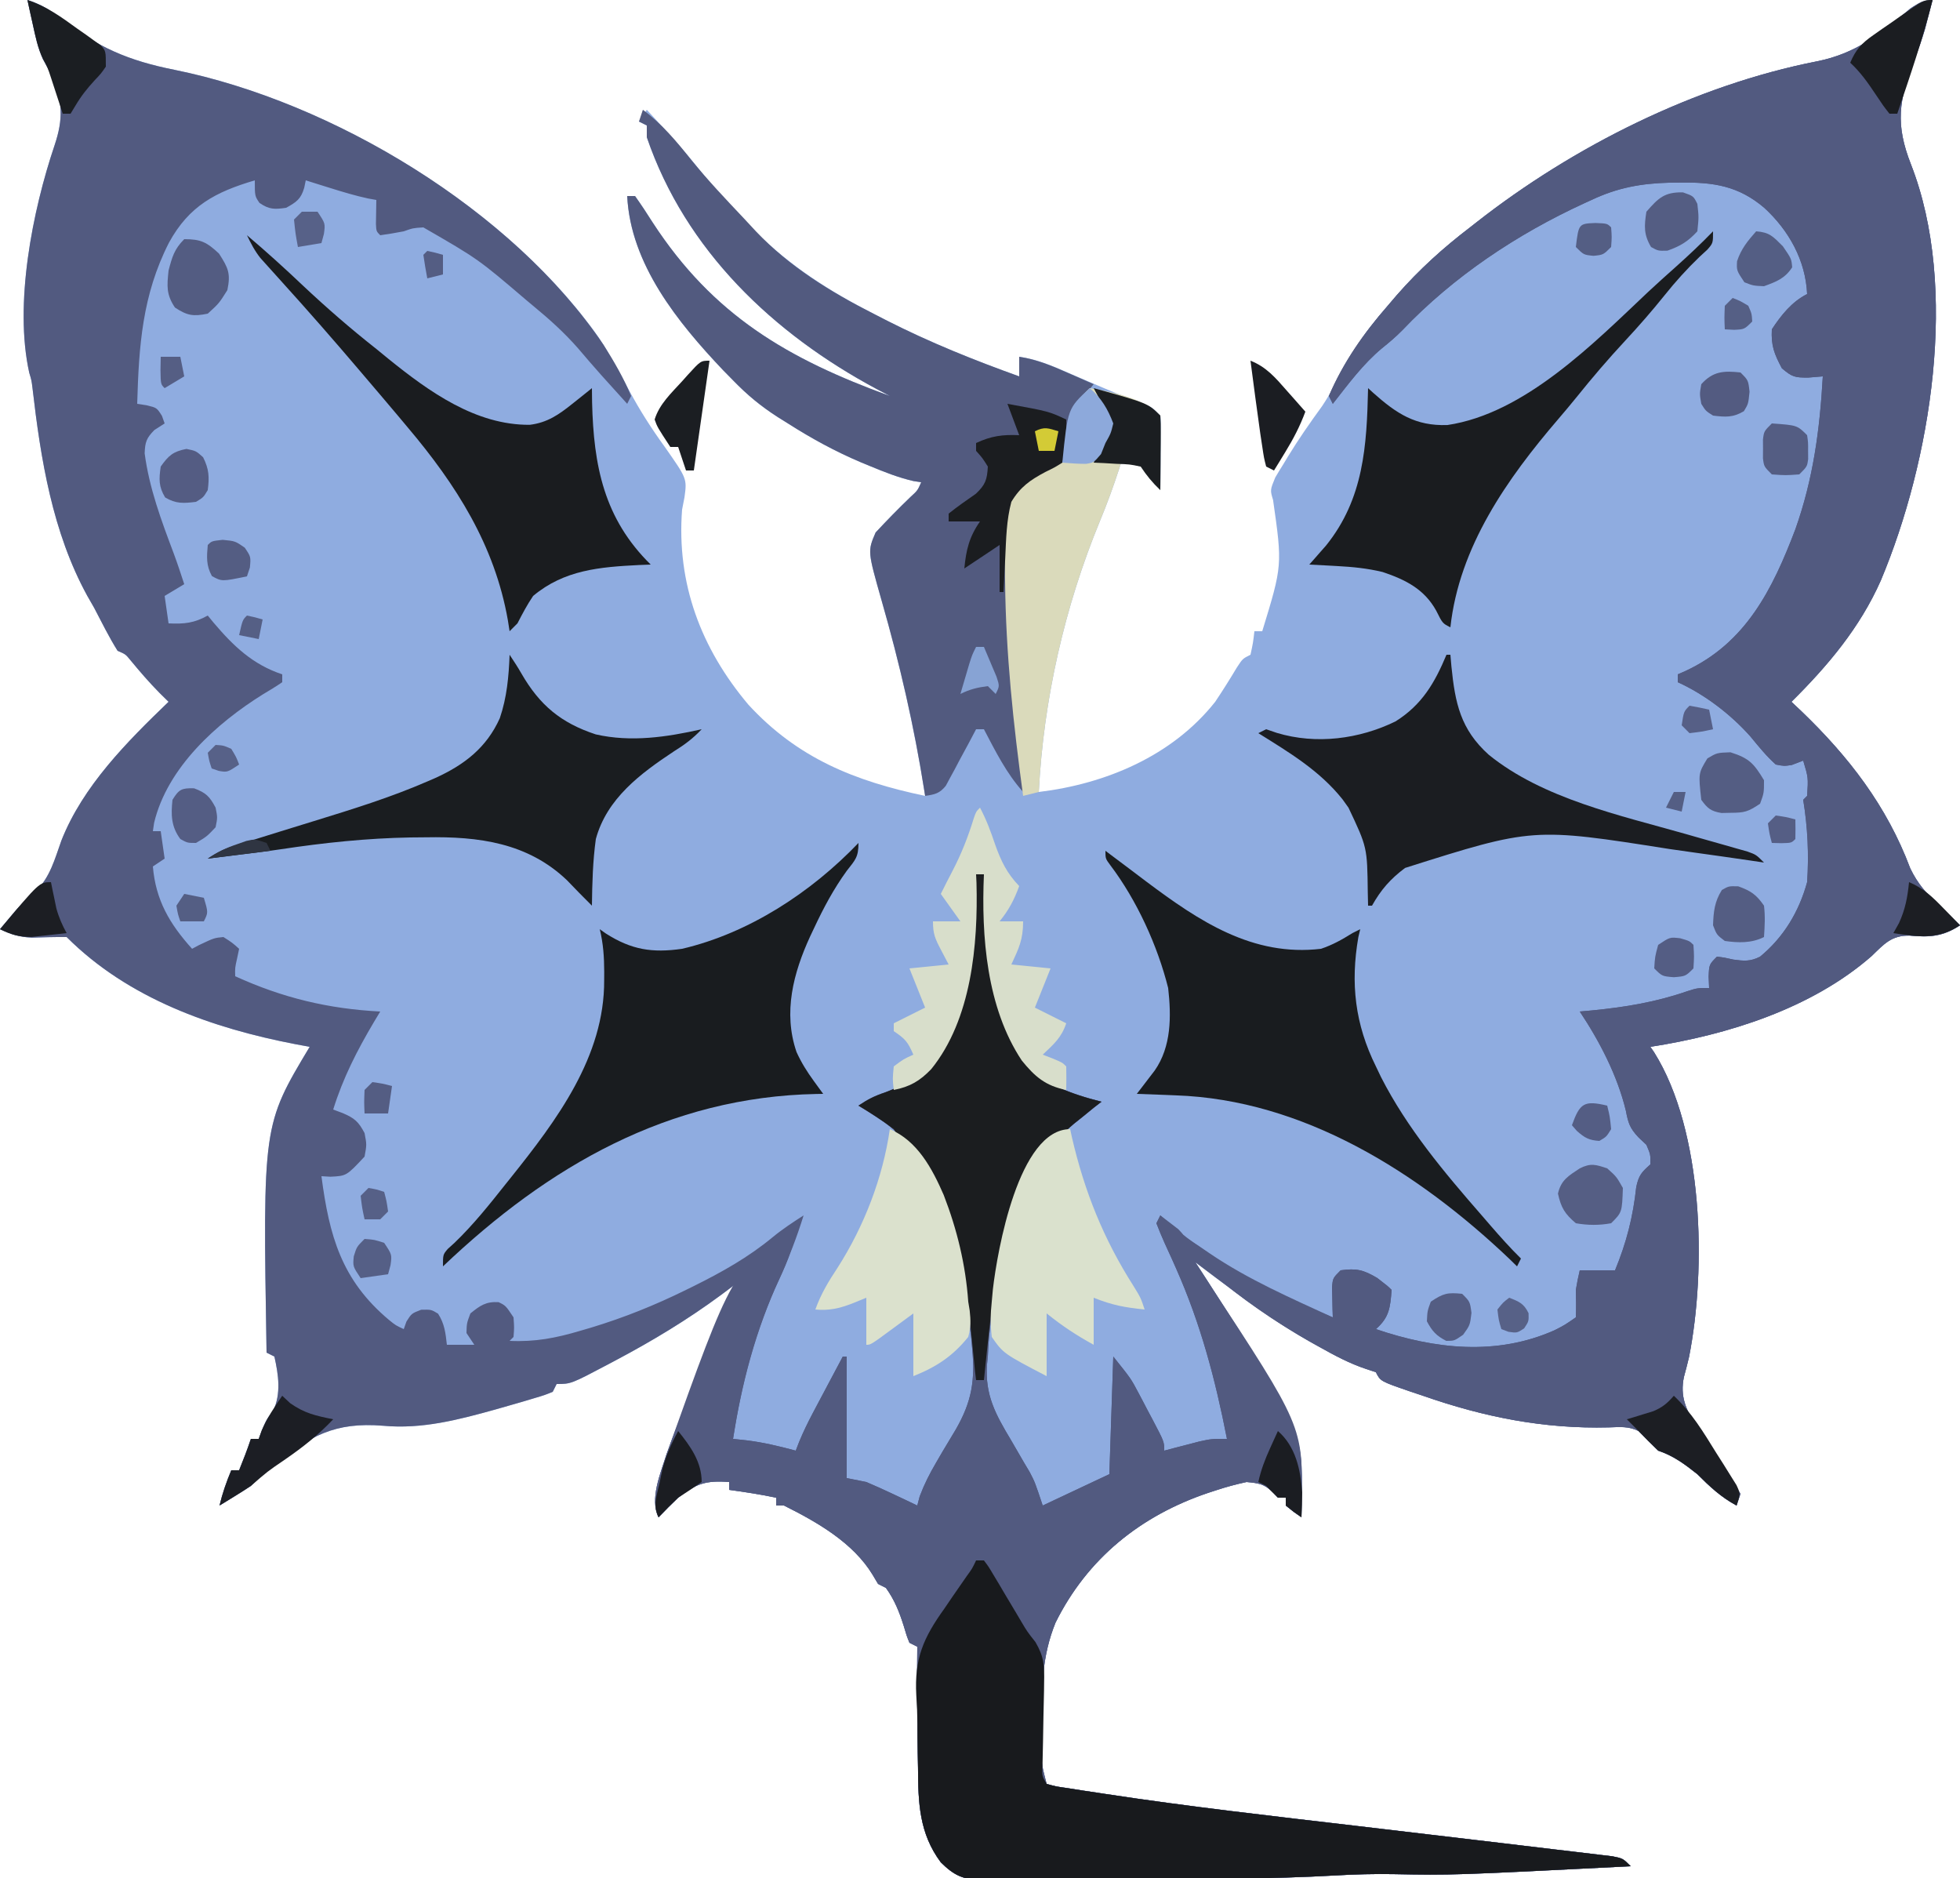<?xml version="1.0" encoding="UTF-8"?>
<svg version="1.1" xmlns="http://www.w3.org/2000/svg" width="500" height="479">
<path d="M0 0 C3.32 1.041 5.779 2.501 8.469 4.645 C17.884 12.115 25.829 15.484 37.543 17.816 C77.223 25.858 122.128 52.669 145.687 86.011 C148.568 90.375 151.035 94.978 153.499 99.586 C156.195 104.627 159.165 109.266 162.523 113.898 C168.264 122.069 168.264 122.069 167.613 126.832 C167.411 127.877 167.209 128.923 167 130 C165.563 148.819 171.822 165.384 183.906 179.723 C196.488 193.407 211.095 199.241 229 203 C226.364 186.072 222.634 169.654 217.906 153.191 C214.322 140.571 214.322 140.571 216.375 135.812 C219.274 132.706 222.224 129.673 225.293 126.734 C227.08 125.097 227.08 125.097 228 123 C227.341 122.899 226.683 122.799 226.004 122.695 C222.136 121.8 218.601 120.389 214.938 118.875 C214.186 118.564 213.434 118.254 212.66 117.934 C206.096 115.155 200.012 111.834 194 108 C193.156 107.473 192.311 106.946 191.441 106.402 C187.101 103.616 183.602 100.722 180 97 C179.161 96.147 178.322 95.293 177.457 94.414 C165.898 82.224 153.855 67.386 153 50 C153.66 50 154.32 50 155 50 C156.578 52.221 158.048 54.448 159.5 56.75 C174.911 80.43 193.983 91.536 220 101 C218.851 100.394 217.703 99.788 216.52 99.164 C190.342 85.135 167.885 63.917 158 35 C158 34.01 158 33.02 158 32 C157.34 31.67 156.68 31.34 156 31 C156.99 29.515 156.99 29.515 158 28 C162.926 33.316 167.755 38.624 172.25 44.312 C175.896 48.807 179.755 53.005 183.812 57.125 C184.345 57.675 184.877 58.224 185.425 58.79 C194.343 67.697 204.622 74.32 215.812 80 C216.967 80.594 218.122 81.188 219.312 81.799 C230.224 87.342 241.488 91.868 253 96 C253 94.35 253 92.7 253 91 C258.083 91.691 262.522 93.79 267.188 95.812 C268.888 96.541 270.588 97.269 272.289 97.996 C273.508 98.518 273.508 98.518 274.751 99.05 C278.231 100.52 281.75 101.881 285.285 103.211 C287 104 287 104 289 106 C289.227 107.971 289.227 107.971 289.195 110.352 C289.189 111.202 289.182 112.053 289.176 112.93 C289.159 113.819 289.142 114.709 289.125 115.625 C289.116 116.522 289.107 117.419 289.098 118.344 C289.074 120.563 289.041 122.781 289 125 C286.975 123.067 285.579 121.368 284 119 C281.437 118.27 281.437 118.27 279 118 C278.821 118.558 278.642 119.115 278.458 119.69 C276.999 124.163 275.411 128.527 273.603 132.869 C264.583 154.752 259.211 178.365 258 202 C275.058 199.941 292.054 192.826 303 179 C304.921 176.128 306.752 173.227 308.52 170.258 C310 168 310 168 312 167 C312.658 163.971 312.658 163.971 313 161 C313.66 161 314.32 161 315 161 C320.145 144.2 320.145 144.2 317.762 127.527 C317 125 317 125 318.309 121.801 C318.999 120.626 319.71 119.464 320.438 118.312 C320.809 117.694 321.181 117.075 321.564 116.438 C324.269 111.996 327.235 107.767 330.289 103.559 C332.242 100.638 333.827 97.622 335.438 94.5 C338.676 88.353 342.435 83.218 347 78 C347.773 77.094 348.547 76.188 349.344 75.254 C355.05 68.744 361.129 63.249 368 58 C368.532 57.583 369.063 57.166 369.611 56.736 C394.444 37.28 425.483 21.741 456.552 15.637 C466.371 13.684 472.853 8.598 480.331 2.152 C482.2 0.862 483.783 0.419 486 0 C485.631 1.439 485.254 2.876 484.875 4.312 C484.484 5.817 484.484 5.817 484.086 7.352 C483.26 10.128 482.352 12.715 481.289 15.398 C477.371 25.64 476.477 31.697 480.477 41.898 C492.841 73.457 485.57 117.639 472.796 148.062 C467.451 160.12 459.294 169.788 450 179 C450.822 179.776 451.645 180.552 452.492 181.352 C464.64 193.021 474.325 205.543 480.305 221.477 C482.238 225.495 484.47 227.936 487.688 230.938 C488.199 231.431 488.71 231.924 489.236 232.432 C490.482 233.631 491.74 234.817 493 236 C488.676 238.883 485.274 239.123 480.125 238.625 C475.481 238.581 473.654 240.761 470.441 243.867 C455.094 257.275 433.72 263.941 414 267 C414.315 267.452 414.629 267.905 414.953 268.371 C427.594 288.513 428.325 323.624 423.874 346.123 C423.474 347.841 423.019 349.547 422.559 351.25 C421.569 356.124 423.018 359.46 425.652 363.539 C426.446 364.78 426.446 364.78 427.256 366.047 C427.811 366.898 428.366 367.748 428.938 368.625 C429.764 369.913 429.764 369.913 430.607 371.227 C432.713 374.502 434.84 377.76 437 381 C436.67 381.99 436.34 382.98 436 384 C431.984 381.82 429.217 379.217 426 376 C422.781 373.45 419.916 371.305 416 370 C414.313 368.354 412.645 366.688 411 365 C408.416 363.708 406.225 363.989 403.39 364.066 C386.841 364.487 371.565 361.44 356 356 C354.877 355.624 353.754 355.247 352.598 354.859 C345.144 352.289 345.144 352.289 344 350 C343.165 349.722 342.329 349.443 341.469 349.156 C337.177 347.726 333.439 345.703 329.5 343.5 C328.712 343.061 327.924 342.622 327.112 342.169 C319.681 337.95 312.816 333.138 306 328 C304.693 327.029 304.693 327.029 303.359 326.039 C301.565 324.703 299.781 323.354 298 322 C298.629 322.969 299.258 323.939 299.906 324.938 C325.33 364.557 325.33 364.557 325.062 382.75 C325.053 383.549 325.044 384.348 325.035 385.172 C325.018 386.077 325.018 386.077 325 387 C323 385.625 323 385.625 321 384 C321 383.34 321 382.68 321 382 C320.34 382 319.68 382 319 382 C318.567 381.526 318.134 381.051 317.688 380.562 C315.418 378.461 314.089 378.294 311 378 C308.353 378.577 305.932 379.218 303.375 380.062 C302.667 380.292 301.959 380.522 301.23 380.759 C283.951 386.587 270.372 397.522 262.262 413.875 C258.797 422.457 258.723 430.194 258.812 439.375 C258.813 440.658 258.814 441.94 258.814 443.262 C258.517 449.312 258.517 449.312 260 455 C262.359 455.659 262.359 455.659 265.302 456.072 C266.478 456.259 267.654 456.446 268.866 456.639 C270.201 456.839 271.536 457.039 272.871 457.238 C273.56 457.344 274.249 457.449 274.959 457.558 C296.459 460.835 318.082 463.253 339.679 465.789 C346.469 466.588 353.259 467.395 360.048 468.2 C365.323 468.827 370.599 469.452 375.875 470.072 C380.434 470.609 384.992 471.154 389.549 471.706 C391.157 471.899 392.766 472.089 394.375 472.275 C396.505 472.523 398.634 472.78 400.763 473.04 C401.932 473.179 403.1 473.317 404.304 473.46 C407 474 407 474 409 476 C363.407 478.298 363.407 478.298 348.504 478.014 C343.601 477.934 338.75 478.054 333.854 478.338 C316.945 479.296 300.014 479.259 283.083 479.295 C278.391 479.306 273.698 479.341 269.006 479.38 C265.365 479.406 261.724 479.415 258.083 479.418 C256.351 479.423 254.62 479.435 252.888 479.453 C250.481 479.478 248.076 479.477 245.67 479.47 C244.61 479.489 244.61 479.489 243.529 479.509 C238.743 479.458 236.379 478.352 233 475 C227.486 467.611 227.229 459.795 227.188 450.875 C227.151 448.961 227.151 448.961 227.114 447.009 C227.05 443.339 227.019 439.67 227 436 C226.992 435.043 226.983 434.086 226.975 433.1 C226.938 428.732 226.938 424.368 227 420 C226.34 419.67 225.68 419.34 225 419 C224.254 417.109 224.254 417.109 223.562 414.75 C222.43 411.158 221.219 408.087 219 405 C218.34 404.67 217.68 404.34 217 404 C216.545 403.234 216.09 402.469 215.621 401.68 C210.642 393.45 201.4 388.194 193 384 C192.34 384 191.68 384 191 384 C191 383.34 191 382.68 191 382 C187.02 381.156 183.03 380.553 179 380 C179 379.34 179 378.68 179 378 C173.242 377.539 170.494 378.386 166 382 C164.297 383.629 162.618 385.286 161 387 C158.666 382.332 161.525 375.772 163 371 C169.221 353.584 177.3 337.106 188 322 C186.453 323.176 186.453 323.176 184.875 324.375 C183.252 325.585 181.626 326.793 180 328 C178.982 328.762 177.963 329.524 176.914 330.309 C168.333 336.641 159.419 342.011 150 347 C149.096 347.481 149.096 347.481 148.174 347.971 C138.651 353 138.651 353 135 353 C134.67 353.66 134.34 354.32 134 355 C131.921 355.838 131.921 355.838 129.18 356.656 C127.676 357.106 127.676 357.106 126.141 357.564 C125.063 357.873 123.985 358.182 122.875 358.5 C121.778 358.815 120.681 359.129 119.55 359.453 C110.063 362.101 100.653 364.58 90.723 363.648 C78.422 362.645 72.016 366.208 62.5 373.961 C60.584 375.588 58.778 377.222 57 379 C55.641 379.9 54.265 380.773 52.875 381.625 C52.151 382.071 51.426 382.517 50.68 382.977 C50.125 383.314 49.571 383.652 49 384 C49.744 380.861 50.758 377.98 52 375 C52.66 375 53.32 375 54 375 C55.075 372.348 56.095 369.716 57 367 C57.66 367 58.32 367 59 367 C59.268 366.278 59.536 365.556 59.812 364.812 C61 362 61 362 62.688 359.875 C64.736 355.389 64.061 350.756 63 346 C62.34 345.67 61.68 345.34 61 345 C60.035 286.958 60.035 286.958 72 267 C70.814 266.781 69.628 266.562 68.406 266.336 C47.113 262.238 25.705 254.705 10 239 C7.022 238.968 4.055 239.068 1.078 239.16 C-2.058 238.997 -4.18 238.332 -7 237 C-6.128 235.955 -5.253 234.915 -4.375 233.875 C-3.553 232.9 -3.553 232.9 -2.715 231.906 C-1.202 230.225 0.347 228.837 2.062 227.375 C5.786 223.757 6.954 219.165 8.668 214.371 C14.163 200.463 25.396 189.205 36 179 C34.861 177.879 34.861 177.879 33.699 176.734 C31.078 174.079 28.701 171.329 26.332 168.453 C25.042 166.872 25.042 166.872 23 166 C20.78 162.46 18.941 158.699 17 155 C16.426 153.998 15.853 152.997 15.262 151.965 C6.375 135.748 3.393 117.196 1.294 99.017 C1.044 97 1.044 97 0.465 95.089 C-3.43 77.597 1.253 53.839 6.938 37 C9.148 30.383 9.025 25.878 6.246 19.418 C5.499 17.968 4.738 16.525 3.949 15.098 C2.65 12.226 2.051 9.325 1.375 6.25 C0.984 4.494 0.984 4.494 0.586 2.703 C0.393 1.811 0.199 0.919 0 0 Z " fill="#8FACE0" transform="translate(7,0)"/>
<path d="M0 0 C3.32 1.041 5.779 2.501 8.469 4.645 C17.884 12.115 25.829 15.484 37.543 17.816 C77.918 25.999 123.735 53.517 147 88 C149.624 92.169 152.125 96.439 154 101 C153.67 101.66 153.34 102.32 153 103 C151.645 101.501 150.291 100 148.938 98.5 C148.113 97.586 147.287 96.672 146.438 95.73 C144.402 93.451 142.415 91.142 140.438 88.812 C136.923 84.804 133.111 81.386 129 78 C128.468 77.556 127.937 77.112 127.389 76.655 C115.012 66.086 115.012 66.086 101 58 C98.355 58.167 98.355 58.167 96 59 C94.009 59.383 92.009 59.726 90 60 C89 59 89 59 88.902 57.152 C88.935 55.102 88.967 53.051 89 51 C87.973 50.816 87.973 50.816 86.926 50.629 C83.608 49.916 80.426 48.951 77.188 47.938 C76.026 47.575 74.865 47.213 73.668 46.84 C72.788 46.563 71.907 46.286 71 46 C70.871 46.624 70.742 47.248 70.609 47.891 C69.773 50.787 68.607 51.552 66 53 C63.05 53.432 61.658 53.454 59.188 51.75 C58 50 58 50 58 46 C47.977 48.966 41.245 52.495 36.109 61.88 C29.282 75.274 28.423 88.24 28 103 C28.798 103.122 29.596 103.245 30.418 103.371 C33 104 33 104 34.312 106.062 C34.653 107.022 34.653 107.022 35 108 C34.134 108.557 33.267 109.114 32.375 109.688 C30.369 111.739 30.01 112.724 29.902 115.629 C31.07 124.518 34.159 132.779 37.305 141.121 C38.269 143.726 39.14 146.359 40 149 C38.35 149.99 36.7 150.98 35 152 C35.495 155.465 35.495 155.465 36 159 C40.028 159.183 42.484 158.942 46 157 C46.727 157.888 46.727 157.888 47.469 158.793 C52.555 164.789 57.444 169.481 65 172 C65 172.66 65 173.32 65 174 C63.418 175.086 61.781 176.092 60.125 177.062 C48.27 184.444 35.7 195.711 32.312 209.875 C32.209 210.576 32.106 211.278 32 212 C32.66 212 33.32 212 34 212 C34.495 215.465 34.495 215.465 35 219 C34.01 219.66 33.02 220.32 32 221 C32.718 229.613 36.284 235.649 42 242 C42.578 241.691 43.155 241.381 43.75 241.062 C47.651 239.22 47.651 239.22 50 239 C52.25 240.438 52.25 240.438 54 242 C53.835 242.784 53.67 243.567 53.5 244.375 C52.938 246.882 52.938 246.882 53 249 C65.098 254.515 76.73 257.307 90 258 C89.469 258.883 88.938 259.766 88.391 260.676 C84.108 267.912 80.505 274.923 78 283 C78.788 283.294 79.575 283.588 80.387 283.891 C83.437 285.185 84.46 286.082 86 289 C86.562 291.938 86.562 291.938 86 295 C81.39 299.932 81.39 299.932 77.293 300.133 C76.158 300.067 76.158 300.067 75 300 C77.003 315.25 80.12 326.519 92.266 336.688 C93.973 338.063 93.973 338.063 96 339 C96.227 338.361 96.454 337.721 96.688 337.062 C98 335 98 335 100.438 334.062 C103 334 103 334 104.75 335.062 C106.41 337.635 106.665 339.987 107 343 C109.31 343 111.62 343 114 343 C113.01 341.515 113.01 341.515 112 340 C112.062 337.5 112.062 337.5 113 335 C115.482 332.988 116.953 331.94 120.188 332.125 C122 333 122 333 124 336 C124.188 338.625 124.188 338.625 124 341 C123.67 341.33 123.34 341.66 123 342 C129.47 342.307 134.811 341.277 141 339.438 C141.92 339.168 142.84 338.898 143.788 338.621 C152.193 336.078 160.131 332.881 168 329 C168.658 328.677 169.315 328.355 169.993 328.022 C177.177 324.454 183.917 320.681 190.125 315.543 C192.629 313.482 195.272 311.749 198 310 C196.275 315.584 194.22 320.881 191.789 326.193 C185.797 339.355 182.228 352.73 180 367 C181.155 367.124 182.31 367.248 183.5 367.375 C187.784 367.903 191.834 368.884 196 370 C196.281 369.271 196.562 368.542 196.851 367.79 C197.909 365.22 199.081 362.809 200.383 360.355 C200.828 359.514 201.272 358.673 201.73 357.807 C202.191 356.942 202.651 356.078 203.125 355.188 C203.827 353.862 203.827 353.862 204.543 352.51 C205.693 350.339 206.845 348.169 208 346 C208.33 346 208.66 346 209 346 C209 356.23 209 366.46 209 377 C210.65 377.33 212.3 377.66 214 378 C216.293 378.97 218.563 379.995 220.812 381.062 C221.974 381.61 223.135 382.158 224.332 382.723 C225.653 383.355 225.653 383.355 227 384 C227.306 382.844 227.306 382.844 227.617 381.664 C228.812 378.499 230.12 375.925 231.82 373.023 C232.355 372.104 232.89 371.185 233.441 370.238 C234.556 368.343 235.686 366.458 236.832 364.582 C240.912 357.479 241.778 352.113 241 344 C240.926 343.134 240.852 342.268 240.776 341.375 C240.519 338.862 240.185 336.374 239.812 333.875 C239.681 332.983 239.549 332.09 239.414 331.171 C236.783 314.426 232.862 296.873 218.551 286.168 C216.396 284.723 214.226 283.333 212 282 C214.463 280.358 216.095 279.536 218.812 278.625 C226.649 275.702 231.189 271.398 235 264 C237.361 258.039 238.7 252.077 239.625 245.75 C239.75 244.932 239.875 244.113 240.003 243.27 C240.998 236.53 241.646 229.806 242 223 C242.66 223 243.32 223 244 223 C244.045 223.568 244.09 224.136 244.136 224.721 C245.458 241.042 245.458 241.042 249 257 C249.431 258.477 249.431 258.477 249.871 259.984 C252.381 267.693 255.621 273.435 262.938 277.312 C266.54 278.93 270.173 280.043 274 281 C273.361 281.495 272.721 281.99 272.062 282.5 C270.547 283.738 270.547 283.738 269 285 C268.299 285.559 267.598 286.119 266.875 286.695 C250.868 300.052 247.349 321.161 245.312 340.938 C245.165 342.622 245.069 344.311 245 346 C244.926 346.708 244.852 347.415 244.775 348.144 C244.27 355.837 246.985 360.769 250.875 367.25 C251.981 369.149 253.082 371.05 254.18 372.953 C254.672 373.78 255.164 374.606 255.671 375.458 C257 378 257 378 259 384 C267.415 380.04 267.415 380.04 276 376 C276.33 366.1 276.66 356.2 277 346 C281.506 351.633 281.506 351.633 283.359 355.137 C283.753 355.879 284.146 356.62 284.551 357.385 C285.144 358.525 285.144 358.525 285.75 359.688 C286.161 360.459 286.572 361.231 286.996 362.025 C290 367.739 290 367.739 290 370 C291.23 369.675 291.23 369.675 292.484 369.344 C293.562 369.065 294.64 368.787 295.75 368.5 C296.817 368.222 297.885 367.943 298.984 367.656 C302 367 302 367 306 367 C303.017 351.77 299.318 337.712 293.027 323.535 C292.7 322.798 292.373 322.06 292.037 321.301 C291.4 319.879 290.754 318.461 290.096 317.049 C289.34 315.391 288.663 313.698 288 312 C288.33 311.34 288.66 310.68 289 310 C289.721 310.643 290.441 311.286 291.184 311.949 C303.381 322.366 318.058 330.225 333 336 C332.977 335.301 332.954 334.603 332.93 333.883 C332.912 332.973 332.894 332.063 332.875 331.125 C332.852 330.22 332.829 329.315 332.805 328.383 C333 326 333 326 335 324 C339.042 323.449 340.749 323.853 344.312 325.938 C347 328 347 328 348 329 C347.667 333.502 347.415 336.007 344 339 C359.03 344.101 374.74 345.883 389.566 339.289 C392.149 337.973 392.149 337.973 395 336 C395.088 333.668 395.079 331.332 395 329 C395.285 327.324 395.6 325.652 396 324 C398.97 324 401.94 324 405 324 C407.913 316.943 409.597 310.35 410.41 302.75 C411.054 299.748 411.775 298.977 414 297 C414.065 294.49 414.065 294.49 413 292 C412.02 291.078 412.02 291.078 411.02 290.137 C408.743 287.728 408.367 286.455 407.75 283.25 C405.595 274.342 401.07 265.605 396 258 C397.076 257.902 398.153 257.804 399.262 257.703 C407.72 256.861 415.402 255.6 423.461 252.805 C426 252 426 252 429 252 C428.938 250.577 428.938 250.577 428.875 249.125 C429 246 429 246 431 244 C432.918 244.234 432.918 244.234 435.188 244.75 C437.941 245.117 439.466 245.266 441.973 244.02 C448.033 239.051 451.937 232.508 454 225 C454.479 217.93 454.137 210.981 453 204 C453.33 203.67 453.66 203.34 454 203 C454.305 198.349 454.305 198.349 453 194 C451.546 194.557 451.546 194.557 450.062 195.125 C448.109 195.406 448.109 195.406 446 195 C443.568 192.809 441.614 190.382 439.539 187.852 C434.485 182.175 427.923 177.157 421 174 C421 173.34 421 172.68 421 172 C421.641 171.72 422.281 171.441 422.941 171.152 C438.347 164.012 445.152 150.391 451 135 C455.56 122.141 457.237 109.576 458 96 C456.762 96.103 455.525 96.206 454.25 96.312 C450.884 96.301 450.254 96.215 447.562 93.938 C445.607 90.261 444.786 88.202 445 84 C447.353 80.412 450.117 76.942 454 75 C453.618 66.414 449.348 58.772 443.062 53 C436.485 47.414 430.154 46.467 421.812 46.562 C420.877 46.572 419.942 46.581 418.978 46.59 C411.672 46.772 405.651 47.864 399 51 C398.389 51.279 397.777 51.558 397.147 51.846 C379.994 59.726 363.776 70.528 350.719 84.25 C349.081 85.918 347.386 87.354 345.562 88.812 C340.671 92.877 336.909 98.019 333 103 C332.67 102.34 332.34 101.68 332 101 C335.686 92.403 340.864 85.015 347 78 C347.773 77.094 348.547 76.188 349.344 75.254 C355.05 68.744 361.129 63.249 368 58 C368.532 57.583 369.063 57.166 369.611 56.736 C394.444 37.28 425.483 21.741 456.552 15.637 C466.371 13.684 472.853 8.598 480.331 2.152 C482.2 0.862 483.783 0.419 486 0 C485.631 1.439 485.254 2.876 484.875 4.312 C484.484 5.817 484.484 5.817 484.086 7.352 C483.26 10.128 482.352 12.715 481.289 15.398 C477.371 25.64 476.477 31.697 480.477 41.898 C492.841 73.457 485.57 117.639 472.796 148.062 C467.451 160.12 459.294 169.788 450 179 C450.822 179.776 451.645 180.552 452.492 181.352 C464.64 193.021 474.325 205.543 480.305 221.477 C482.238 225.495 484.47 227.936 487.688 230.938 C488.199 231.431 488.71 231.924 489.236 232.432 C490.482 233.631 491.74 234.817 493 236 C488.676 238.883 485.274 239.123 480.125 238.625 C475.481 238.581 473.654 240.761 470.441 243.867 C455.094 257.275 433.72 263.941 414 267 C414.315 267.452 414.629 267.905 414.953 268.371 C427.594 288.513 428.325 323.624 423.874 346.123 C423.474 347.841 423.019 349.547 422.559 351.25 C421.569 356.124 423.018 359.46 425.652 363.539 C426.446 364.78 426.446 364.78 427.256 366.047 C427.811 366.898 428.366 367.748 428.938 368.625 C429.764 369.913 429.764 369.913 430.607 371.227 C432.713 374.502 434.84 377.76 437 381 C436.67 381.99 436.34 382.98 436 384 C431.984 381.82 429.217 379.217 426 376 C422.781 373.45 419.916 371.305 416 370 C414.313 368.354 412.645 366.688 411 365 C408.416 363.708 406.225 363.989 403.39 364.066 C386.841 364.487 371.565 361.44 356 356 C354.877 355.624 353.754 355.247 352.598 354.859 C345.144 352.289 345.144 352.289 344 350 C343.165 349.722 342.329 349.443 341.469 349.156 C337.177 347.726 333.439 345.703 329.5 343.5 C328.712 343.061 327.924 342.622 327.112 342.169 C319.681 337.95 312.816 333.138 306 328 C304.693 327.029 304.693 327.029 303.359 326.039 C301.565 324.703 299.781 323.354 298 322 C298.629 322.969 299.258 323.939 299.906 324.938 C325.33 364.557 325.33 364.557 325.062 382.75 C325.053 383.549 325.044 384.348 325.035 385.172 C325.018 386.077 325.018 386.077 325 387 C323 385.625 323 385.625 321 384 C321 383.34 321 382.68 321 382 C320.34 382 319.68 382 319 382 C318.567 381.526 318.134 381.051 317.688 380.562 C315.418 378.461 314.089 378.294 311 378 C308.353 378.577 305.932 379.218 303.375 380.062 C302.667 380.292 301.959 380.522 301.23 380.759 C283.951 386.587 270.372 397.522 262.262 413.875 C258.797 422.457 258.723 430.194 258.812 439.375 C258.813 440.658 258.814 441.94 258.814 443.262 C258.517 449.312 258.517 449.312 260 455 C262.359 455.659 262.359 455.659 265.302 456.072 C266.478 456.259 267.654 456.446 268.866 456.639 C270.201 456.839 271.536 457.039 272.871 457.238 C273.56 457.344 274.249 457.449 274.959 457.558 C296.459 460.835 318.082 463.253 339.679 465.789 C346.469 466.588 353.259 467.395 360.048 468.2 C365.323 468.827 370.599 469.452 375.875 470.072 C380.434 470.609 384.992 471.154 389.549 471.706 C391.157 471.899 392.766 472.089 394.375 472.275 C396.505 472.523 398.634 472.78 400.763 473.04 C401.932 473.179 403.1 473.317 404.304 473.46 C407 474 407 474 409 476 C363.407 478.298 363.407 478.298 348.504 478.014 C343.601 477.934 338.75 478.054 333.854 478.338 C316.945 479.296 300.014 479.259 283.083 479.295 C278.391 479.306 273.698 479.341 269.006 479.38 C265.365 479.406 261.724 479.415 258.083 479.418 C256.351 479.423 254.62 479.435 252.888 479.453 C250.481 479.478 248.076 479.477 245.67 479.47 C244.61 479.489 244.61 479.489 243.529 479.509 C238.743 479.458 236.379 478.352 233 475 C227.486 467.611 227.229 459.795 227.188 450.875 C227.151 448.961 227.151 448.961 227.114 447.009 C227.05 443.339 227.019 439.67 227 436 C226.992 435.043 226.983 434.086 226.975 433.1 C226.938 428.732 226.938 424.368 227 420 C226.34 419.67 225.68 419.34 225 419 C224.254 417.109 224.254 417.109 223.562 414.75 C222.43 411.158 221.219 408.087 219 405 C218.34 404.67 217.68 404.34 217 404 C216.545 403.234 216.09 402.469 215.621 401.68 C210.642 393.45 201.4 388.194 193 384 C192.34 384 191.68 384 191 384 C191 383.34 191 382.68 191 382 C187.02 381.156 183.03 380.553 179 380 C179 379.34 179 378.68 179 378 C173.242 377.539 170.494 378.386 166 382 C164.297 383.629 162.618 385.286 161 387 C158.666 382.332 161.525 375.772 163 371 C169.221 353.584 177.3 337.106 188 322 C186.453 323.176 186.453 323.176 184.875 324.375 C183.252 325.585 181.626 326.793 180 328 C178.982 328.762 177.963 329.524 176.914 330.309 C168.333 336.641 159.419 342.011 150 347 C149.096 347.481 149.096 347.481 148.174 347.971 C138.651 353 138.651 353 135 353 C134.67 353.66 134.34 354.32 134 355 C131.921 355.838 131.921 355.838 129.18 356.656 C127.676 357.106 127.676 357.106 126.141 357.564 C125.063 357.873 123.985 358.182 122.875 358.5 C121.778 358.815 120.681 359.129 119.55 359.453 C110.063 362.101 100.653 364.58 90.723 363.648 C78.422 362.645 72.016 366.208 62.5 373.961 C60.584 375.588 58.778 377.222 57 379 C55.641 379.9 54.265 380.773 52.875 381.625 C52.151 382.071 51.426 382.517 50.68 382.977 C50.125 383.314 49.571 383.652 49 384 C49.744 380.861 50.758 377.98 52 375 C52.66 375 53.32 375 54 375 C55.075 372.348 56.095 369.716 57 367 C57.66 367 58.32 367 59 367 C59.268 366.278 59.536 365.556 59.812 364.812 C61 362 61 362 62.688 359.875 C64.736 355.389 64.061 350.756 63 346 C62.34 345.67 61.68 345.34 61 345 C60.035 286.958 60.035 286.958 72 267 C70.814 266.781 69.628 266.562 68.406 266.336 C47.113 262.238 25.705 254.705 10 239 C7.022 238.968 4.055 239.068 1.078 239.16 C-2.058 238.997 -4.18 238.332 -7 237 C-6.128 235.955 -5.253 234.915 -4.375 233.875 C-3.553 232.9 -3.553 232.9 -2.715 231.906 C-1.202 230.225 0.347 228.837 2.062 227.375 C5.786 223.757 6.954 219.165 8.668 214.371 C14.163 200.463 25.396 189.205 36 179 C34.861 177.879 34.861 177.879 33.699 176.734 C31.078 174.079 28.701 171.329 26.332 168.453 C25.042 166.872 25.042 166.872 23 166 C20.78 162.46 18.941 158.699 17 155 C16.426 153.998 15.853 152.997 15.262 151.965 C6.375 135.748 3.393 117.196 1.294 99.017 C1.044 97 1.044 97 0.465 95.089 C-3.43 77.597 1.253 53.839 6.938 37 C9.148 30.383 9.025 25.878 6.246 19.418 C5.499 17.968 4.738 16.525 3.949 15.098 C2.65 12.226 2.051 9.325 1.375 6.25 C0.984 4.494 0.984 4.494 0.586 2.703 C0.393 1.811 0.199 0.919 0 0 Z " fill="#525A80" transform="translate(7,0)"/>
<path d="M0 0 C-0.369 1.439 -0.746 2.876 -1.125 4.312 C-1.385 5.315 -1.646 6.318 -1.914 7.352 C-2.74 10.128 -3.648 12.715 -4.711 15.398 C-8.629 25.64 -9.523 31.697 -5.523 41.898 C6.841 73.457 -0.43 117.639 -13.204 148.062 C-18.549 160.12 -26.706 169.788 -36 179 C-35.178 179.776 -34.355 180.552 -33.508 181.352 C-21.36 193.021 -11.675 205.543 -5.695 221.477 C-3.762 225.495 -1.53 227.936 1.688 230.938 C2.199 231.431 2.71 231.924 3.236 232.432 C4.482 233.631 5.74 234.817 7 236 C2.676 238.883 -0.726 239.123 -5.875 238.625 C-10.519 238.581 -12.346 240.761 -15.559 243.867 C-30.906 257.275 -52.28 263.941 -72 267 C-71.528 267.679 -71.528 267.679 -71.047 268.371 C-58.406 288.513 -57.675 323.624 -62.126 346.123 C-62.526 347.841 -62.981 349.547 -63.441 351.25 C-64.431 356.124 -62.982 359.46 -60.348 363.539 C-59.818 364.367 -59.289 365.194 -58.744 366.047 C-58.189 366.898 -57.634 367.748 -57.062 368.625 C-56.511 369.484 -55.96 370.342 -55.393 371.227 C-53.287 374.502 -51.16 377.76 -49 381 C-49.33 381.99 -49.66 382.98 -50 384 C-54.016 381.82 -56.783 379.217 -60 376 C-63.219 373.45 -66.084 371.305 -70 370 C-71.687 368.354 -73.355 366.688 -75 365 C-77.584 363.708 -79.775 363.989 -82.61 364.066 C-99.159 364.487 -114.435 361.44 -130 356 C-131.684 355.435 -131.684 355.435 -133.402 354.859 C-140.856 352.289 -140.856 352.289 -142 350 C-142.835 349.722 -143.671 349.443 -144.531 349.156 C-148.823 347.726 -152.561 345.703 -156.5 343.5 C-157.287 343.061 -158.075 342.622 -158.886 342.169 C-167.884 337.056 -176.382 331.251 -184.188 324.438 C-186.81 321.851 -186.81 321.851 -190 321 C-191.188 318.938 -191.188 318.938 -192 317 C-191.34 316.67 -190.68 316.34 -190 316 C-188.058 317.177 -186.173 318.448 -184.312 319.75 C-174.524 326.376 -163.714 331.083 -153 336 C-153.023 335.301 -153.046 334.603 -153.07 333.883 C-153.088 332.973 -153.106 332.063 -153.125 331.125 C-153.148 330.22 -153.171 329.315 -153.195 328.383 C-153 326 -153 326 -151 324 C-146.958 323.449 -145.251 323.853 -141.688 325.938 C-139 328 -139 328 -138 329 C-138.333 333.502 -138.585 336.007 -142 339 C-126.97 344.101 -111.26 345.883 -96.434 339.289 C-93.851 337.973 -93.851 337.973 -91 336 C-90.912 333.668 -90.921 331.332 -91 329 C-90.715 327.324 -90.4 325.652 -90 324 C-87.03 324 -84.06 324 -81 324 C-78.087 316.943 -76.403 310.35 -75.59 302.75 C-74.946 299.748 -74.225 298.977 -72 297 C-71.935 294.49 -71.935 294.49 -73 292 C-73.98 291.078 -73.98 291.078 -74.98 290.137 C-77.257 287.728 -77.633 286.455 -78.25 283.25 C-80.405 274.342 -84.93 265.605 -90 258 C-88.924 257.902 -87.847 257.804 -86.738 257.703 C-78.28 256.861 -70.598 255.6 -62.539 252.805 C-60 252 -60 252 -57 252 C-57.041 251.051 -57.083 250.102 -57.125 249.125 C-57 246 -57 246 -55 244 C-53.082 244.234 -53.082 244.234 -50.812 244.75 C-48.059 245.117 -46.534 245.266 -44.027 244.02 C-37.967 239.051 -34.063 232.508 -32 225 C-31.521 217.93 -31.863 210.981 -33 204 C-32.67 203.67 -32.34 203.34 -32 203 C-31.695 198.349 -31.695 198.349 -33 194 C-33.969 194.371 -34.939 194.743 -35.938 195.125 C-37.891 195.406 -37.891 195.406 -40 195 C-42.432 192.809 -44.386 190.382 -46.461 187.852 C-51.515 182.175 -58.077 177.157 -65 174 C-65 173.34 -65 172.68 -65 172 C-64.359 171.72 -63.719 171.441 -63.059 171.152 C-47.653 164.012 -40.848 150.391 -35 135 C-30.44 122.141 -28.763 109.576 -28 96 C-29.238 96.103 -30.475 96.206 -31.75 96.312 C-35.116 96.301 -35.746 96.215 -38.438 93.938 C-40.393 90.261 -41.214 88.202 -41 84 C-38.647 80.412 -35.883 76.942 -32 75 C-32.382 66.414 -36.652 58.772 -42.938 53 C-49.515 47.414 -55.846 46.467 -64.188 46.562 C-65.123 46.572 -66.058 46.581 -67.022 46.59 C-74.328 46.772 -80.349 47.864 -87 51 C-87.917 51.419 -87.917 51.419 -88.853 51.846 C-106.006 59.726 -122.224 70.528 -135.281 84.25 C-136.919 85.918 -138.614 87.354 -140.438 88.812 C-145.329 92.877 -149.091 98.019 -153 103 C-153.33 102.34 -153.66 101.68 -154 101 C-150.314 92.403 -145.136 85.015 -139 78 C-138.227 77.094 -137.453 76.188 -136.656 75.254 C-130.95 68.744 -124.871 63.249 -118 58 C-117.468 57.583 -116.937 57.166 -116.389 56.736 C-91.556 37.28 -60.517 21.739 -29.447 15.637 C-19.595 13.677 -13.005 8.55 -5.442 2.152 C-3.555 0.645 -2.441 0 0 0 Z " fill="#525A80" transform="translate(493,0)"/>
<path d="M0 0 C0.66 0 1.32 0 2 0 C2.067 0.852 2.067 0.852 2.136 1.721 C3.458 18.042 3.458 18.042 7 34 C7.287 34.985 7.575 35.97 7.871 36.984 C10.381 44.693 13.621 50.435 20.938 54.312 C24.54 55.93 28.173 57.043 32 58 C31.361 58.495 30.721 58.99 30.062 59.5 C29.052 60.325 28.041 61.15 27 62 C26.299 62.559 25.598 63.119 24.875 63.695 C8.868 77.052 5.349 98.161 3.312 117.938 C3.165 119.622 3.069 121.311 3 123 C2.926 123.708 2.852 124.415 2.775 125.144 C2.27 132.837 4.985 137.769 8.875 144.25 C9.981 146.149 11.082 148.05 12.18 149.953 C12.672 150.78 13.164 151.606 13.671 152.458 C15 155 15 155 17 161 C22.61 158.36 28.22 155.72 34 153 C34.33 143.1 34.66 133.2 35 123 C39.506 128.633 39.506 128.633 41.359 132.137 C41.753 132.879 42.146 133.62 42.551 134.385 C43.144 135.525 43.144 135.525 43.75 136.688 C44.161 137.459 44.572 138.231 44.996 139.025 C48 144.739 48 144.739 48 147 C48.82 146.783 49.64 146.567 50.484 146.344 C52.101 145.926 52.101 145.926 53.75 145.5 C55.351 145.082 55.351 145.082 56.984 144.656 C60 144 60 144 64 144 C61.017 128.77 57.318 114.712 51.027 100.535 C50.7 99.798 50.373 99.06 50.037 98.301 C49.4 96.879 48.754 95.461 48.096 94.049 C47.34 92.391 46.663 90.698 46 89 C46.33 88.34 46.66 87.68 47 87 C47.969 87.743 48.939 88.485 49.938 89.25 C50.483 89.668 51.028 90.085 51.59 90.516 C53 92 53 92 53.449 93.869 C54.044 96.172 54.891 97.621 56.223 99.582 C56.675 100.258 57.127 100.935 57.592 101.631 C58.077 102.351 58.563 103.071 59.062 103.812 C83.341 140.785 83.341 140.785 83.062 159.75 C83.053 160.549 83.044 161.348 83.035 162.172 C83.018 163.077 83.018 163.077 83 164 C81 162.625 81 162.625 79 161 C79 160.34 79 159.68 79 159 C78.34 159 77.68 159 77 159 C76.567 158.526 76.134 158.051 75.688 157.562 C73.418 155.461 72.089 155.294 69 155 C66.353 155.577 63.932 156.218 61.375 157.062 C60.667 157.292 59.959 157.522 59.23 157.759 C41.951 163.587 28.372 174.522 20.262 190.875 C16.797 199.457 16.723 207.194 16.812 216.375 C16.813 217.658 16.814 218.94 16.814 220.262 C16.517 226.312 16.517 226.312 18 232 C20.359 232.659 20.359 232.659 23.302 233.072 C25.066 233.352 25.066 233.352 26.866 233.639 C28.201 233.839 29.536 234.039 30.871 234.238 C31.905 234.396 31.905 234.396 32.959 234.558 C54.459 237.835 76.082 240.253 97.679 242.789 C104.469 243.588 111.259 244.395 118.048 245.2 C123.323 245.827 128.599 246.452 133.875 247.072 C138.434 247.609 142.992 248.154 147.549 248.706 C149.157 248.899 150.766 249.089 152.375 249.275 C154.505 249.523 156.634 249.78 158.763 250.04 C159.932 250.179 161.1 250.317 162.304 250.46 C165 251 165 251 167 253 C121.407 255.298 121.407 255.298 106.504 255.014 C101.601 254.934 96.75 255.054 91.854 255.338 C74.945 256.296 58.014 256.259 41.083 256.295 C36.391 256.306 31.698 256.341 27.006 256.38 C23.365 256.406 19.724 256.415 16.083 256.418 C14.351 256.423 12.62 256.435 10.888 256.453 C8.481 256.478 6.076 256.477 3.67 256.47 C2.61 256.489 2.61 256.489 1.529 256.509 C-3.257 256.458 -5.621 255.352 -9 252 C-14.514 244.611 -14.771 236.795 -14.812 227.875 C-14.849 225.961 -14.849 225.961 -14.886 224.009 C-14.95 220.339 -14.981 216.67 -15 213 C-15.008 212.043 -15.017 211.086 -15.025 210.1 C-15.062 205.732 -15.062 201.368 -15 197 C-15.66 196.67 -16.32 196.34 -17 196 C-17.746 194.109 -17.746 194.109 -18.438 191.75 C-19.57 188.158 -20.781 185.087 -23 182 C-23.66 181.67 -24.32 181.34 -25 181 C-25.455 180.234 -25.91 179.469 -26.379 178.68 C-31.358 170.45 -40.6 165.194 -49 161 C-49.66 161 -50.32 161 -51 161 C-51 160.34 -51 159.68 -51 159 C-54.98 158.156 -58.97 157.553 -63 157 C-63 156.34 -63 155.68 -63 155 C-68.758 154.539 -71.506 155.386 -76 159 C-77.703 160.629 -79.382 162.286 -81 164 C-83.334 159.332 -80.475 152.772 -79 148 C-62.123 100.749 -62.123 100.749 -46 90 C-46.563 95.768 -48.856 100.375 -51.25 105.562 C-56.769 117.924 -59.916 130.649 -62 144 C-60.267 144.186 -60.267 144.186 -58.5 144.375 C-54.216 144.903 -50.166 145.884 -46 147 C-45.719 146.271 -45.438 145.542 -45.149 144.79 C-44.091 142.22 -42.919 139.809 -41.617 137.355 C-41.172 136.514 -40.728 135.673 -40.27 134.807 C-39.809 133.942 -39.349 133.078 -38.875 132.188 C-38.407 131.304 -37.939 130.42 -37.457 129.51 C-36.307 127.339 -35.155 125.169 -34 123 C-33.67 123 -33.34 123 -33 123 C-33 133.23 -33 143.46 -33 154 C-31.35 154.33 -29.7 154.66 -28 155 C-25.707 155.97 -23.437 156.995 -21.188 158.062 C-20.026 158.61 -18.865 159.158 -17.668 159.723 C-16.788 160.144 -15.907 160.566 -15 161 C-14.796 160.229 -14.593 159.458 -14.383 158.664 C-13.188 155.499 -11.88 152.925 -10.18 150.023 C-9.377 148.645 -9.377 148.645 -8.559 147.238 C-7.444 145.343 -6.314 143.458 -5.168 141.582 C-1.088 134.479 -0.222 129.113 -1 121 C-1.074 120.134 -1.148 119.268 -1.224 118.375 C-1.481 115.862 -1.815 113.374 -2.188 110.875 C-2.319 109.983 -2.451 109.09 -2.586 108.171 C-5.217 91.426 -9.138 73.873 -23.449 63.168 C-25.604 61.723 -27.774 60.333 -30 59 C-27.537 57.358 -25.905 56.536 -23.188 55.625 C-15.351 52.702 -10.811 48.398 -7 41 C-4.639 35.039 -3.3 29.077 -2.375 22.75 C-2.25 21.932 -2.125 21.113 -1.997 20.27 C-1.002 13.53 -0.354 6.806 0 0 Z " fill="#525A80" transform="translate(249,223)"/>
<path d="M0 0 C4.985 3.707 8.567 8.052 12.438 12.891 C16.602 18.02 21.153 22.81 25.688 27.609 C26.767 28.753 27.834 29.906 28.898 31.062 C37.421 40.043 47.857 46.439 58.812 52 C59.967 52.594 61.122 53.188 62.312 53.799 C73.224 59.342 84.488 63.868 96 68 C96 66.35 96 64.7 96 63 C100.41 63.666 104.266 65.266 108.312 67.062 C108.958 67.344 109.603 67.626 110.268 67.916 C111.847 68.606 113.424 69.303 115 70 C114.216 70.949 113.433 71.897 112.625 72.875 C109.884 76.669 109.07 80.19 108.359 84.766 C108 87 108 87 107 90 C104.846 91.354 102.611 92.412 100.324 93.523 C97.384 95.391 95.904 97.064 94 100 C93.618 102.805 93.462 105.203 93.504 108 C93.501 108.781 93.499 109.562 93.496 110.366 C93.496 112.911 93.528 115.455 93.562 118 C93.573 119.756 93.583 121.513 93.594 123.269 C93.736 137.394 94.843 151.275 96.725 165.276 C97.02 168.201 97.045 171.062 97 174 C92.719 169.225 89.962 163.638 87 158 C86.34 158 85.68 158 85 158 C84.397 159.143 83.793 160.287 83.172 161.465 C82.365 162.956 81.558 164.447 80.75 165.938 C80.354 166.692 79.959 167.447 79.551 168.225 C79.158 168.943 78.764 169.662 78.359 170.402 C78.003 171.067 77.647 171.732 77.28 172.418 C75.675 174.402 74.478 174.632 72 175 C71.865 174.136 71.865 174.136 71.728 173.254 C69.142 156.921 65.469 141.08 60.906 125.191 C57.322 112.571 57.322 112.571 59.375 107.812 C62.274 104.706 65.224 101.673 68.293 98.734 C70.08 97.097 70.08 97.097 71 95 C70.341 94.899 69.683 94.799 69.004 94.695 C65.136 93.8 61.601 92.389 57.938 90.875 C57.186 90.564 56.434 90.254 55.66 89.934 C49.096 87.155 43.012 83.834 37 80 C36.156 79.473 35.311 78.946 34.441 78.402 C30.101 75.616 26.602 72.722 23 69 C22.161 68.147 21.322 67.293 20.457 66.414 C8.898 54.224 -3.145 39.386 -4 22 C-3.34 22 -2.68 22 -2 22 C-0.422 24.221 1.048 26.448 2.5 28.75 C17.911 52.43 36.983 63.536 63 73 C61.851 72.394 60.703 71.788 59.52 71.164 C33.342 57.135 10.885 35.917 1 7 C1 6.01 1 5.02 1 4 C0.34 3.67 -0.32 3.34 -1 3 C-0.67 2.01 -0.34 1.02 0 0 Z " fill="#525A7F" transform="translate(164,28)"/>
<path d="M0 0 C0.66 0 1.32 0 2 0 C3.173 1.557 3.173 1.557 4.461 3.727 C4.933 4.512 5.405 5.297 5.891 6.105 C6.38 6.937 6.87 7.768 7.375 8.625 C8.34 10.243 9.306 11.86 10.273 13.477 C10.701 14.199 11.128 14.922 11.568 15.667 C13.033 18.141 13.033 18.141 15.148 20.827 C17.375 24.643 17.451 26.908 17.355 31.297 C17.343 32.309 17.343 32.309 17.331 33.342 C17.302 35.479 17.246 37.614 17.188 39.75 C17.145 41.9 17.108 44.051 17.076 46.201 C17.044 48.142 16.998 50.082 16.95 52.022 C16.784 54.929 16.784 54.929 18 57 C20.359 57.659 20.359 57.659 23.302 58.072 C24.478 58.259 25.654 58.446 26.866 58.639 C28.201 58.839 29.536 59.039 30.871 59.238 C31.56 59.344 32.249 59.449 32.959 59.558 C54.459 62.835 76.082 65.253 97.679 67.789 C104.469 68.588 111.259 69.395 118.048 70.2 C123.323 70.827 128.599 71.452 133.875 72.072 C138.434 72.609 142.992 73.154 147.549 73.706 C149.157 73.899 150.766 74.089 152.375 74.275 C154.505 74.523 156.634 74.78 158.763 75.04 C159.932 75.179 161.1 75.317 162.304 75.46 C165 76 165 76 167 78 C121.407 80.298 121.407 80.298 106.504 80.014 C101.601 79.934 96.75 80.054 91.854 80.338 C74.945 81.296 58.014 81.259 41.083 81.295 C36.391 81.306 31.698 81.341 27.006 81.38 C23.365 81.406 19.724 81.415 16.083 81.418 C14.351 81.423 12.62 81.435 10.888 81.453 C8.481 81.478 6.076 81.477 3.67 81.47 C2.963 81.483 2.257 81.496 1.529 81.509 C-3.257 81.458 -5.62 80.352 -9 77 C-14.547 69.584 -14.77 61.705 -14.812 52.75 C-14.838 51.529 -14.863 50.309 -14.889 49.051 C-14.934 46.59 -14.958 44.128 -14.96 41.667 C-14.986 39.234 -15.084 36.8 -15.253 34.372 C-15.757 25.029 -13.464 19.768 -8.062 12.25 C-7.403 11.281 -6.744 10.311 -6.064 9.312 C-4.857 7.54 -3.637 5.776 -2.399 4.024 C-0.972 2.06 -0.972 2.06 0 0 Z " fill="#181A1D" transform="translate(249,398)"/>
<path d="M0 0 C0 3.649 -0.796 4.302 -3 7.125 C-6.352 11.761 -8.892 16.528 -11.312 21.688 C-11.65 22.4 -11.987 23.112 -12.334 23.846 C-16.625 33.18 -19.265 43.229 -15.812 53.312 C-14.59 56.013 -13.133 58.338 -11.387 60.73 C-10.939 61.347 -10.491 61.963 -10.03 62.598 C-9.69 63.061 -9.35 63.523 -9 64 C-9.588 64.009 -10.176 64.019 -10.781 64.028 C-48.422 64.777 -79.094 82.388 -106 108 C-106 105 -106 105 -104.785 103.562 C-104.217 103.047 -103.648 102.531 -103.062 102 C-98.239 97.37 -94.149 92.233 -90 87 C-89.588 86.486 -89.176 85.973 -88.752 85.443 C-76.987 70.742 -64.767 54.484 -64.875 35 C-64.871 34.301 -64.867 33.603 -64.863 32.883 C-64.87 29.129 -65.102 25.648 -66 22 C-65.49 22.361 -64.979 22.722 -64.453 23.094 C-57.938 27.252 -52.626 28.101 -45 27 C-27.965 23.02 -12.056 12.606 0 0 Z " fill="#191C1F" transform="translate(219,215)"/>
<path d="M0 0 C0.675 0.51 0.675 0.51 1.363 1.031 C2.754 2.079 4.147 3.123 5.543 4.164 C7.198 5.4 8.846 6.645 10.488 7.898 C23.893 17.947 37.568 27.064 55 25 C58.035 23.964 60.25 22.712 63 21 C63.99 20.505 63.99 20.505 65 20 C64.843 20.66 64.685 21.32 64.523 22 C62.463 33.807 63.671 44.244 69 55 C69.652 56.363 69.652 56.363 70.316 57.754 C76.971 70.778 86.434 82.042 96 93 C96.708 93.82 97.415 94.64 98.145 95.484 C100.685 98.415 103.232 101.281 106 104 C105.67 104.66 105.34 105.32 105 106 C104.343 105.357 103.685 104.714 103.008 104.051 C79.838 82.043 50.532 63.476 17.875 62.375 C16.44 62.317 16.44 62.317 14.977 62.258 C12.651 62.165 10.326 62.079 8 62 C8.417 61.46 8.834 60.92 9.264 60.364 C9.809 59.651 10.353 58.938 10.914 58.203 C11.455 57.498 11.996 56.794 12.553 56.067 C16.852 49.925 16.811 42.204 16 35 C13.302 24.209 7.995 12.607 1.258 3.695 C0 2 0 2 0 0 Z " fill="#191C1F" transform="translate(282,217)"/>
<path d="M0 0 C0.66 0 1.32 0 2 0 C2.067 0.852 2.067 0.852 2.136 1.721 C3.458 18.042 3.458 18.042 7 34 C7.287 34.985 7.575 35.97 7.871 36.984 C10.381 44.693 13.621 50.435 20.938 54.312 C24.54 55.93 28.173 57.043 32 58 C31.361 58.495 30.721 58.99 30.062 59.5 C29.052 60.325 28.041 61.15 27 62 C26.299 62.559 25.598 63.119 24.875 63.695 C5.952 79.485 4.439 106.074 2 129 C1.34 129 0.68 129 0 129 C-0.095 128.216 -0.19 127.432 -0.288 126.624 C-3.571 92.926 -3.571 92.926 -21 65 C-23.904 62.828 -26.889 60.862 -30 59 C-27.537 57.358 -25.905 56.536 -23.188 55.625 C-15.351 52.702 -10.811 48.398 -7 41 C-4.639 35.039 -3.3 29.077 -2.375 22.75 C-2.25 21.932 -2.125 21.113 -1.997 20.27 C-1.002 13.53 -0.354 6.806 0 0 Z " fill="#1B1D1F" transform="translate(249,223)"/>
<path d="M0 0 C0 3 0 3 -1.434 4.656 C-2.426 5.569 -2.426 5.569 -3.438 6.5 C-6.652 9.59 -9.526 12.769 -12.312 16.25 C-15.573 20.313 -18.952 24.191 -22.5 28 C-26.776 32.602 -30.823 37.334 -34.758 42.234 C-36.288 44.121 -37.847 45.985 -39.43 47.828 C-52.539 63.102 -64.771 80.495 -67 101 C-69 100 -69 100 -70.625 96.75 C-73.661 91.254 -78.463 88.853 -84.266 86.902 C-88.208 85.95 -91.89 85.59 -95.938 85.375 C-96.621 85.336 -97.305 85.298 -98.01 85.258 C-99.673 85.165 -101.336 85.081 -103 85 C-102.613 84.564 -102.227 84.129 -101.828 83.68 C-101.047 82.786 -101.047 82.786 -100.25 81.875 C-99.74 81.295 -99.229 80.715 -98.703 80.117 C-89.097 68.176 -88.333 54.705 -88 40 C-87.564 40.398 -87.129 40.797 -86.68 41.207 C-80.749 46.483 -75.931 49.692 -67.77 49.41 C-48.045 46.489 -30.451 28.574 -16.502 15.405 C-14.201 13.253 -11.851 11.159 -9.5 9.062 C-6.228 6.132 -3.055 3.156 0 0 Z " fill="#1A1C1F" transform="translate(437,59)"/>
<path d="M0 0 C4.894 4.134 9.602 8.405 14.25 12.812 C20.293 18.491 26.479 23.871 33 29 C34.504 30.232 34.504 30.232 36.039 31.488 C46.444 39.897 58.35 48.461 72.145 48.352 C76.624 47.8 79.542 45.772 83 43 C84.35 41.925 84.35 41.925 85.727 40.828 C86.477 40.225 87.227 39.622 88 39 C88.014 40.198 88.028 41.395 88.043 42.629 C88.435 58.799 91.055 72.267 103 84 C102.022 84.037 101.043 84.075 100.035 84.113 C90.056 84.614 80.957 85.338 73 92 C71.462 94.263 70.264 96.561 69 99 C68.34 99.66 67.68 100.32 67 101 C66.853 100.068 66.706 99.136 66.555 98.176 C63.193 79.066 53.392 63.667 41 49 C40.167 48.006 39.335 47.012 38.477 45.988 C35.667 42.645 32.835 39.322 30 36 C29.499 35.411 28.998 34.822 28.481 34.215 C22.094 26.71 15.619 19.303 9 12 C7.682 10.546 6.37 9.088 5.062 7.625 C4.517 7.019 3.972 6.413 3.41 5.789 C1.956 3.945 1.018 2.108 0 0 Z " fill="#1A1C1F" transform="translate(63,60)"/>
<path d="M0 0 C0.33 0 0.66 0 1 0 C1.086 0.99 1.173 1.98 1.262 3 C2.204 12.351 3.585 19.021 10.766 25.492 C24.589 36.726 44.306 40.959 61.082 45.734 C62.167 46.045 63.252 46.356 64.37 46.676 C66.562 47.303 68.755 47.924 70.951 48.539 C71.961 48.827 72.971 49.116 74.012 49.414 C74.924 49.671 75.836 49.929 76.776 50.194 C79 51 79 51 81 53 C79.774 52.818 78.548 52.636 77.285 52.449 C72.569 51.757 67.848 51.092 63.126 50.437 C61.079 50.151 59.033 49.86 56.987 49.563 C22.045 44.058 22.045 44.058 -10.562 54.375 C-14.335 57.21 -16.703 59.906 -19 64 C-19.33 64 -19.66 64 -20 64 C-20.026 62.866 -20.052 61.731 -20.078 60.562 C-20.217 49.106 -20.217 49.106 -25 39 C-25.5 38.301 -26 37.603 -26.516 36.883 C-32.36 29.539 -40.134 24.906 -48 20 C-47.34 19.67 -46.68 19.34 -46 19 C-45.093 19.309 -44.185 19.619 -43.25 19.938 C-33.262 22.949 -22.264 21.531 -13 17 C-6.262 12.773 -3.022 7.222 0 0 Z " fill="#1B1D21" transform="translate(369,167)"/>
<path d="M0 0 C1.056 1.584 2.101 3.178 3.043 4.832 C7.689 12.871 13.099 17.394 21.977 20.312 C31.009 22.366 40.078 21.003 49 19 C46.835 21.321 44.629 22.954 41.938 24.625 C33.348 30.314 24.816 36.665 22 47 C21.219 52.642 21.073 58.312 21 64 C18.847 61.856 16.717 59.703 14.625 57.5 C4.595 47.948 -7.868 46.321 -21.312 46.562 C-23.263 46.58 -23.263 46.58 -25.252 46.598 C-36.42 46.793 -47.337 47.942 -58.37 49.611 C-62.405 50.208 -66.451 50.697 -70.5 51.188 C-72.667 51.458 -74.833 51.729 -77 52 C-74.415 50.277 -72.761 49.485 -69.874 48.599 C-69.045 48.341 -68.216 48.084 -67.362 47.818 C-66.017 47.408 -66.017 47.408 -64.645 46.988 C-62.722 46.389 -60.799 45.789 -58.877 45.189 C-55.866 44.256 -52.854 43.325 -49.841 42.4 C-40.048 39.384 -30.309 36.372 -20.902 32.281 C-20.271 32.008 -19.64 31.734 -18.989 31.452 C-11.559 28.086 -5.882 23.714 -2.5 16.188 C-0.69 10.897 -0.211 5.562 0 0 Z " fill="#1A1D20" transform="translate(130,167)"/>
<path d="M0 0 C6.094 1.072 13.438 2.438 18 7 C18.087 8.416 18.107 9.836 18.098 11.254 C18.094 12.108 18.091 12.962 18.088 13.842 C18.075 15.189 18.075 15.189 18.062 16.562 C18.058 17.464 18.053 18.366 18.049 19.295 C18.037 21.53 18.021 23.765 18 26 C15.975 24.067 14.579 22.368 13 20 C10.437 19.27 10.437 19.27 8 19 C7.821 19.558 7.642 20.115 7.458 20.69 C5.999 25.163 4.411 29.527 2.603 33.869 C-6.417 55.752 -11.789 79.365 -13 103 C-14.98 103.495 -14.98 103.495 -17 104 C-19.489 85.797 -21.423 67.645 -21.599 49.257 C-21.616 47.553 -21.644 45.849 -21.681 44.145 C-21.979 29.138 -21.979 29.138 -18.164 24.516 C-15.051 21.681 -11.33 19 -7 19 C-6.87 17.697 -6.87 17.697 -6.738 16.367 C-5.886 9.373 -5.264 4.848 0 0 Z " fill="#DADABB" transform="translate(278,99)"/>
<path d="M0 0 C0.22 1.021 0.22 1.021 0.445 2.062 C3.65 15.913 8.517 28.008 16.145 39.988 C18 43 18 43 19 46 C13.989 45.49 10.788 44.915 6 43 C6 46.96 6 50.92 6 55 C1.519 52.54 -1.931 50.255 -6 47 C-6 52.28 -6 57.56 -6 63 C-17.005 57.251 -17.005 57.251 -20 53 C-20.367 49.701 -20.348 47.25 -20 44 C-19.905 42.955 -19.809 41.909 -19.711 40.832 C-18.597 31.164 -13.176 0 0 0 Z " fill="#DAE1CD" transform="translate(273,288)"/>
<path d="M0 0 C7.054 2.995 10.81 10.052 13.75 16.812 C17.16 25.63 19.332 34.574 20 44 C20.122 44.75 20.245 45.5 20.371 46.273 C20.651 48.796 20.681 50.546 20 53 C16.029 57.927 11.851 60.66 6 63 C6 57.72 6 52.44 6 47 C4.206 48.32 2.411 49.64 0.562 51 C-4.875 55 -4.875 55 -6 55 C-6 51.04 -6 47.08 -6 43 C-7.217 43.495 -8.434 43.99 -9.688 44.5 C-12.925 45.725 -15.501 46.328 -19 46 C-17.575 42.029 -15.645 38.818 -13.312 35.312 C-6.542 24.699 -1.809 12.463 0 0 Z " fill="#DBE1CD" transform="translate(227,288)"/>
<path d="M0 0 C1.63 3.065 2.771 6.149 3.875 9.438 C5.358 13.608 6.88 16.768 10 20 C8.751 23.459 7.325 26.147 5 29 C6.98 29 8.96 29 11 29 C11 33.673 9.928 35.824 8 40 C11.3 40.33 14.6 40.66 18 41 C16.667 44.333 15.333 47.667 14 51 C16.64 52.32 19.28 53.64 22 55 C20.769 58.694 18.792 60.351 16 63 C16.804 63.309 17.609 63.619 18.438 63.938 C21 65 21 65 22 66 C22.041 68 22.043 70 22 72 C16.697 70.965 13.963 68.57 10.668 64.504 C1.679 51.01 0.315 32.779 1 17 C0.34 17 -0.32 17 -1 17 C-0.948 18.077 -0.948 18.077 -0.895 19.176 C-0.481 34.997 -2.168 53.992 -12.438 66.688 C-15.314 69.684 -17.845 71.189 -22 72 C-22.312 69.188 -22.312 69.188 -22 66 C-19.5 64.125 -19.5 64.125 -17 63 C-18.37 59.839 -18.989 59.007 -22 57 C-22 56.34 -22 55.68 -22 55 C-19.36 53.68 -16.72 52.36 -14 51 C-14.289 50.278 -14.578 49.556 -14.875 48.812 C-15.917 46.208 -16.958 43.604 -18 41 C-13.05 40.505 -13.05 40.505 -8 40 C-8.66 38.742 -9.32 37.484 -10 36.188 C-11.453 33.417 -12 32.196 -12 29 C-9.69 29 -7.38 29 -5 29 C-6.65 26.69 -8.3 24.38 -10 22 C-9.03 20.048 -8.054 18.103 -7.035 16.176 C-4.76 11.818 -3.056 7.485 -1.613 2.785 C-1 1 -1 1 0 0 Z " fill="#D8DECB" transform="translate(250,206)"/>
<path d="M0 0 C10.558 1.927 10.558 1.927 15 4 C15.125 11.625 15.125 11.625 14 15 C12.074 16.211 12.074 16.211 9.688 17.375 C5.837 19.42 3.294 21.177 1 25 C-0.261 29.681 -0.331 34.495 -0.562 39.312 C-0.606 40.148 -0.649 40.984 -0.693 41.846 C-0.799 43.897 -0.9 45.948 -1 48 C-1.33 48 -1.66 48 -2 48 C-2 44.04 -2 40.08 -2 36 C-3.392 36.928 -3.392 36.928 -4.812 37.875 C-6.875 39.25 -8.938 40.625 -11 42 C-10.532 37.224 -9.757 33.955 -7 30 C-9.64 30 -12.28 30 -15 30 C-15 29.34 -15 28.68 -15 28 C-12.761 26.204 -10.422 24.589 -8.066 22.949 C-5.614 20.636 -5.173 19.332 -5 16 C-6.372 13.81 -6.372 13.81 -8 12 C-8 11.34 -8 10.68 -8 10 C-4.17 8.198 -1.219 7.804 3 8 C2.01 5.36 1.02 2.72 0 0 Z " fill="#1B1D20" transform="translate(257,103)"/>
<path d="M0 0 C4.884 1.612 8.697 4.382 12.812 7.375 C13.852 8.098 13.852 8.098 14.912 8.836 C15.893 9.547 15.893 9.547 16.895 10.273 C17.491 10.701 18.088 11.128 18.702 11.568 C20 13 20 13 20 17 C18.793 18.746 18.793 18.746 17.188 20.438 C15.217 22.589 13.759 24.405 12.25 26.938 C11.838 27.618 11.425 28.299 11 29 C10.34 29 9.68 29 9 29 C8.734 28.18 8.469 27.36 8.195 26.516 C7.842 25.438 7.489 24.36 7.125 23.25 C6.603 21.649 6.603 21.649 6.07 20.016 C5.124 17.123 5.124 17.123 3.969 15.031 C2.616 12.195 2.049 9.314 1.375 6.25 C1.115 5.08 0.854 3.909 0.586 2.703 C0.393 1.811 0.199 0.919 0 0 Z " fill="#1B1E22" transform="translate(7,0)"/>
<path d="M0 0 C-2.471 9.841 -5.737 19.401 -9 29 C-9.66 29 -10.32 29 -11 29 C-12.621 26.918 -12.621 26.918 -14.438 24.188 C-16.445 21.183 -18.336 18.452 -21 16 C-19.602 12.667 -18.104 11.046 -15.156 8.984 C-14.405 8.456 -13.653 7.927 -12.879 7.383 C-12.094 6.844 -11.309 6.305 -10.5 5.75 C-9.715 5.196 -8.93 4.641 -8.121 4.07 C-2.276 0 -2.276 0 0 0 Z " fill="#1B1D21" transform="translate(493,0)"/>
<path d="M0 0 C13.863 3.863 13.863 3.863 17 7 C17.087 8.416 17.107 9.836 17.098 11.254 C17.094 12.108 17.091 12.962 17.088 13.842 C17.08 14.74 17.071 15.637 17.062 16.562 C17.058 17.464 17.053 18.366 17.049 19.295 C17.037 21.53 17.021 23.765 17 26 C14.975 24.067 13.579 22.368 12 20 C9.114 19.415 9.114 19.415 5.875 19.312 C4.779 19.247 3.684 19.181 2.555 19.113 C1.712 19.076 0.869 19.039 0 19 C0.992 16.44 1.941 14.097 3.375 11.75 C4.386 7.3 2.061 3.909 0 0 Z " fill="#1B1E21" transform="translate(279,99)"/>
<path d="M0 0 C0.66 0.619 1.32 1.238 2 1.875 C5.704 4.499 8.579 5.101 13 6 C9.257 9.971 5.296 13.091 0.812 16.188 C-3.802 19.335 -3.802 19.335 -8 23 C-9.359 23.9 -10.735 24.773 -12.125 25.625 C-12.849 26.071 -13.574 26.517 -14.32 26.977 C-14.875 27.314 -15.429 27.652 -16 28 C-15.256 24.861 -14.242 21.98 -13 19 C-12.34 19 -11.68 19 -11 19 C-9.925 16.348 -8.905 13.716 -8 11 C-7.34 11 -6.68 11 -6 11 C-5.753 10.299 -5.505 9.598 -5.25 8.875 C-3.839 5.63 -2.021 2.897 0 0 Z " fill="#1C1E24" transform="translate(72,356)"/>
<path d="M0 0 C4.554 4.298 7.535 9.269 10.812 14.562 C11.423 15.521 12.033 16.479 12.662 17.467 C13.234 18.387 13.806 19.306 14.395 20.254 C14.919 21.093 15.443 21.931 15.984 22.795 C17 25 17 25 16 28 C11.984 25.82 9.217 23.217 6 20 C2.781 17.45 -0.084 15.305 -4 14 C-5.709 12.377 -7.374 10.707 -9 9 C-9.998 7.998 -10.997 6.997 -12 6 C-11.078 5.727 -11.078 5.727 -10.137 5.449 C-8.924 5.072 -8.924 5.072 -7.688 4.688 C-6.487 4.322 -6.487 4.322 -5.262 3.949 C-2.9 2.958 -1.661 1.919 0 0 Z " fill="#1C1E23" transform="translate(427,356)"/>
<path d="M0 0 C4.253 0 5.738 0.755 8.875 3.688 C11.234 7.365 11.886 8.748 11 13 C8.875 16.375 8.875 16.375 6 19 C2.293 19.756 0.78 19.513 -2.375 17.438 C-4.612 14.083 -4.411 11.972 -4 8 C-3.08 4.519 -2.55 2.55 0 0 Z " fill="#535C82" transform="translate(47,61)"/>
<path d="M0 0 C4.783 1.51 5.978 2.845 8.562 7.125 C8.562 10.375 8.562 10.375 7.562 13.125 C4.465 15.19 3.608 15.42 0.062 15.438 C-1.098 15.463 -1.098 15.463 -2.281 15.488 C-4.986 15.033 -5.843 14.334 -7.438 12.125 C-8.189 5.358 -8.189 5.358 -5.875 1.562 C-3.438 0.125 -3.438 0.125 0 0 Z " fill="#545D83" transform="translate(441.438,191.875)"/>
<path d="M0 0 C2.375 2.125 2.375 2.125 4 5 C3.789 11.211 3.789 11.211 1 14 C-2.057 14.561 -4.94 14.533 -8 14 C-10.83 11.584 -11.77 10.047 -12.562 6.438 C-11.758 2.952 -9.908 1.938 -7 0 C-4.208 -1.396 -2.939 -0.98 0 0 Z " fill="#555E84" transform="translate(410,298)"/>
<path d="M0 0 C-1.32 9.24 -2.64 18.48 -4 28 C-4.66 28 -5.32 28 -6 28 C-6.66 26.02 -7.32 24.04 -8 22 C-8.66 22 -9.32 22 -10 22 C-13.32 16.922 -13.32 16.922 -14 15 C-12.803 11.064 -9.718 8.236 -7 5.25 C-6.549 4.743 -6.098 4.237 -5.633 3.715 C-2.248 0 -2.248 0 0 0 Z " fill="#1B1E22" transform="translate(181,92)"/>
<path d="M0 0 C4.037 1.566 6.471 4.442 9.25 7.625 C9.709 8.141 10.168 8.656 10.641 9.188 C11.766 10.453 12.884 11.726 14 13 C12.627 16.699 10.936 19.951 8.875 23.312 C8.336 24.196 7.797 25.079 7.242 25.988 C6.627 26.984 6.627 26.984 6 28 C5.34 27.67 4.68 27.34 4 27 C3.438 24.805 3.438 24.805 3 21.875 C2.838 20.805 2.675 19.735 2.508 18.633 C1.64 12.426 0.798 6.216 0 0 Z " fill="#1B1D22" transform="translate(319,92)"/>
<path d="M0 0 C2.99 2.563 4.605 5.329 6 9 C5.375 11.562 5.375 11.562 4 14 C3.629 14.928 3.257 15.856 2.875 16.812 C1 19 1 19 -0.973 19.312 C-2.984 19.312 -4.995 19.164 -7 19 C-5.626 5.182 -5.626 5.182 0 0 Z " fill="#8DA9DB" transform="translate(278,99)"/>
<path d="M0 0 C2.688 0.938 2.688 0.938 3.688 2.938 C4.062 6.312 4.062 6.312 3.688 9.938 C1.29 12.541 -0.621 13.69 -3.938 14.875 C-6.312 14.938 -6.312 14.938 -8.125 13.938 C-10.027 10.734 -9.878 8.581 -9.312 4.938 C-6.255 1.444 -4.72 -0.089 0 0 Z " fill="#545D83" transform="translate(429.312,49.062)"/>
<path d="M0 0 C3.226 1.18 4.596 2.096 6.562 4.938 C6.895 7.696 6.749 10.142 6.562 12.938 C3.365 14.536 0.033 14.433 -3.438 13.938 C-5.5 12.375 -5.5 12.375 -6.438 9.938 C-6.315 6.435 -6.059 3.933 -4.188 0.938 C-2.438 -0.062 -2.438 -0.062 0 0 Z " fill="#545D83" transform="translate(443.438,226.062)"/>
<path d="M0 0 C3.421 0.253 4.308 1.308 6.812 3.812 C9 7 9 7 9.188 9.188 C7.313 12.049 5.164 12.844 2 14 C-0.75 13.875 -0.75 13.875 -3 13 C-5 10 -5 10 -4.875 7.625 C-3.822 4.465 -2.194 2.478 0 0 Z " fill="#545E84" transform="translate(448,59)"/>
<path d="M0 0 C2.438 0.5 2.438 0.5 4.25 2.125 C5.77 5.165 5.866 7.14 5.438 10.5 C4.312 12.375 4.312 12.375 2.438 13.5 C-0.712 13.894 -2.682 14.029 -5.438 12.375 C-7.117 9.576 -7.02 7.702 -6.562 4.5 C-4.555 1.675 -3.414 0.666 0 0 Z " fill="#545C83" transform="translate(47.562,114.5)"/>
<path d="M0 0 C6.462 0.462 6.462 0.462 9 3 C9.266 4.875 9.266 4.875 9.25 7 C9.255 7.701 9.26 8.402 9.266 9.125 C9 11 9 11 7 13 C3.5 13.25 3.5 13.25 0 13 C-2 11 -2 11 -2.266 8.906 C-2.258 7.715 -2.258 7.715 -2.25 6.5 C-2.255 5.706 -2.26 4.912 -2.266 4.094 C-2 2 -2 2 0 0 Z " fill="#545D83" transform="translate(452,108)"/>
<path d="M0 0 C4.531 3.934 5.776 9.829 6.188 15.656 C6.188 17.772 6.102 19.887 6 22 C4 20.625 4 20.625 2 19 C2 18.34 2 17.68 2 17 C1.34 17 0.68 17 0 17 C-1.021 16.021 -2.021 15.02 -3 14 C-3.66 13.67 -4.32 13.34 -5 13 C-4.321 9.885 -3.259 7.149 -1.938 4.25 C-1.575 3.451 -1.213 2.652 -0.84 1.828 C-0.563 1.225 -0.286 0.622 0 0 Z " fill="#1B1D22" transform="translate(326,365)"/>
<path d="M0 0 C3.157 3.909 6 7.861 6 13 C4.029 14.375 2.023 15.702 0 17 C-1.703 18.629 -3.382 20.286 -5 22 C-6.542 18.916 -5.464 16.57 -4.75 13.25 C-4.497 12.038 -4.245 10.827 -3.984 9.578 C-3.023 6.083 -1.733 3.173 0 0 Z " fill="#1B1D22" transform="translate(173,365)"/>
<path d="M0 0 C3.049 1.143 3.987 2.071 5.5 4.938 C6 7.438 6 7.438 5.5 9.938 C3.25 12.312 3.25 12.312 0.5 13.938 C-1.688 13.938 -1.688 13.938 -3.5 12.938 C-5.84 9.779 -5.908 6.771 -5.5 2.938 C-3.857 0.256 -3.155 -0.079 0 0 Z " fill="#545D84" transform="translate(49.5,201.062)"/>
<path d="M0 0 C3.681 1.536 5.988 3.782 8.75 6.625 C9.549 7.442 10.348 8.26 11.172 9.102 C12.077 10.041 12.077 10.041 13 11 C7.406 14.73 2.343 13.984 -4 13 C-3.288 11.732 -3.288 11.732 -2.562 10.438 C-0.943 6.874 -0.387 3.874 0 0 Z " fill="#1C1E23" transform="translate(487,225)"/>
<path d="M0 0 C0.121 0.603 0.242 1.207 0.367 1.828 C0.535 2.627 0.702 3.427 0.875 4.25 C1.119 5.433 1.119 5.433 1.367 6.641 C1.992 8.968 2.848 10.89 4 13 C2.106 13.224 0.21 13.428 -1.688 13.625 C-3.271 13.799 -3.271 13.799 -4.887 13.977 C-8.137 14.001 -10.102 13.409 -13 12 C-2.937 0 -2.937 0 0 0 Z " fill="#1C1E23" transform="translate(13,225)"/>
<path d="M0 0 C2 2 2 2 2.312 4.938 C2 8 2 8 0.875 9.875 C-1.881 11.529 -3.851 11.394 -7 11 C-8.875 9.812 -8.875 9.812 -10 8 C-10.438 5.5 -10.438 5.5 -10 3 C-7.03 -0.313 -4.3 -0.467 0 0 Z " fill="#535B81" transform="translate(444,95)"/>
<path d="M0 0 C2 2 2 2 2.375 4.875 C2 8 2 8 0.25 10.438 C-2 12 -2 12 -4.062 12 C-6.61 10.685 -7.66 9.538 -9 7 C-8.875 4.375 -8.875 4.375 -8 2 C-4.776 -0.149 -3.733 -0.383 0 0 Z " fill="#545D83" transform="translate(373,330)"/>
<path d="M0 0 C3.188 0.312 3.188 0.312 5.625 2 C7.188 4.312 7.188 4.312 6.938 7.062 C6.69 7.805 6.442 8.547 6.188 9.312 C-0.213 10.641 -0.213 10.641 -2.75 9.25 C-4.247 6.521 -4.078 4.37 -3.812 1.312 C-2.812 0.312 -2.812 0.312 0 0 Z " fill="#545D83" transform="translate(56.812,137.688)"/>
<path d="M0 0 C2.375 0.688 2.375 0.688 3.375 1.688 C3.562 4.625 3.562 4.625 3.375 7.688 C1.375 9.688 1.375 9.688 -1.625 9.938 C-4.625 9.688 -4.625 9.688 -6.625 7.688 C-6.438 4.688 -6.438 4.688 -5.625 1.688 C-2.625 -0.312 -2.625 -0.312 0 0 Z " fill="#545D84" transform="translate(428.625,239.312)"/>
<path d="M0 0 C2.5 0.188 2.5 0.188 5 1 C7 4 7 4 6.625 6.688 C6.419 7.451 6.213 8.214 6 9 C3.69 9.33 1.38 9.66 -1 10 C-3 7 -3 7 -2.75 4.438 C-2 2 -2 2 0 0 Z " fill="#555F86" transform="translate(93,316)"/>
<path d="M0 0 C0.688 2.812 0.688 2.812 1 6 C-0.188 7.938 -0.188 7.938 -2 9 C-4.657 8.834 -5.764 8.211 -7.75 6.438 C-8.162 5.963 -8.575 5.489 -9 5 C-6.965 -0.67 -5.879 -1.392 0 0 Z " fill="#545D84" transform="translate(410,282)"/>
<path d="M0 0 C3 0.125 3 0.125 4 1.125 C4.188 3.562 4.188 3.562 4 6.125 C2 8.125 2 8.125 -0.5 8.375 C-3 8.125 -3 8.125 -5 6.125 C-4.275 0.178 -4.275 0.178 0 0 Z " fill="#545E84" transform="translate(407,56.875)"/>
<path d="M0 0 C1.32 0 2.64 0 4 0 C6 3 6 3 5.625 5.688 C5.419 6.451 5.213 7.214 5 8 C3.02 8.33 1.04 8.66 -1 9 C-1.625 5.625 -1.625 5.625 -2 2 C-1.34 1.34 -0.68 0.68 0 0 Z " fill="#576188" transform="translate(77,54)"/>
<path d="M0 0 C0.66 0 1.32 0 2 0 C2.697 1.621 3.382 3.247 4.062 4.875 C4.445 5.78 4.828 6.685 5.223 7.617 C6 10 6 10 5 12 C4.34 11.34 3.68 10.68 3 10 C0.384 10.327 -1.641 10.82 -4 12 C-3.523 10.374 -3.043 8.749 -2.562 7.125 C-2.296 6.22 -2.029 5.315 -1.754 4.383 C-1 2 -1 2 0 0 Z " fill="#87A3D4" transform="translate(249,165)"/>
<path d="M0 0 C2.516 0.974 3.739 1.462 4.938 3.938 C5 6 5 6 3.812 7.812 C2 9 2 9 -0.188 8.688 C-0.786 8.461 -1.384 8.234 -2 8 C-2.688 5.688 -2.688 5.688 -3 3 C-1.562 1.188 -1.562 1.188 0 0 Z " fill="#576187" transform="translate(385,331)"/>
<path d="M0 0 C2.625 0.375 2.625 0.375 5 1 C4.67 3.31 4.34 5.62 4 8 C2.02 8 0.04 8 -2 8 C-2.125 5.125 -2.125 5.125 -2 2 C-1.34 1.34 -0.68 0.68 0 0 Z " fill="#545D83" transform="translate(95,276)"/>
<path d="M0 0 C1.65 0.33 3.3 0.66 5 1 C6.125 4.75 6.125 4.75 5 7 C3.02 7 1.04 7 -1 7 C-1.625 5.188 -1.625 5.188 -2 3 C-1.34 2.01 -0.68 1.02 0 0 Z " fill="#545E84" transform="translate(47,228)"/>
<path d="M0 0 C2.125 0.375 2.125 0.375 4 1 C4.625 3.375 4.625 3.375 5 6 C4.34 6.66 3.68 7.32 3 8 C1.68 8 0.36 8 -1 8 C-1.625 5.125 -1.625 5.125 -2 2 C-1.34 1.34 -0.68 0.68 0 0 Z " fill="#566087" transform="translate(94,303)"/>
<path d="M0 0 C1.675 0.286 3.344 0.618 5 1 C5.33 2.65 5.66 4.3 6 6 C3.125 6.625 3.125 6.625 0 7 C-0.66 6.34 -1.32 5.68 -2 5 C-1.464 1.464 -1.464 1.464 0 0 Z " fill="#565F86" transform="translate(431,180)"/>
<path d="M0 0 C1.938 0.75 1.938 0.75 4 2 C4.875 4 4.875 4 5 6 C3 8 3 8 0.375 8.125 C-0.409 8.084 -1.192 8.043 -2 8 C-2.125 5.125 -2.125 5.125 -2 2 C-1.34 1.34 -0.68 0.68 0 0 Z " fill="#555F85" transform="translate(442,76)"/>
<path d="M0 0 C2.625 0.375 2.625 0.375 5 1 C5.043 2.666 5.041 4.334 5 6 C4 7 4 7 1.438 7.062 C0.231 7.032 0.231 7.032 -1 7 C-1.625 4.625 -1.625 4.625 -2 2 C-1.34 1.34 -0.68 0.68 0 0 Z " fill="#555E85" transform="translate(453,208)"/>
<path d="M0 0 C2 0.125 2 0.125 4 1 C5.25 3.062 5.25 3.062 6 5 C3 7 3 7 0.812 6.625 C0.214 6.419 -0.384 6.213 -1 6 C-1.625 4.125 -1.625 4.125 -2 2 C-1.34 1.34 -0.68 0.68 0 0 Z " fill="#576188" transform="translate(55,190)"/>
<path d="M0 0 C1.65 0 3.3 0 5 0 C5.33 1.65 5.66 3.3 6 5 C3.525 6.485 3.525 6.485 1 8 C0 7 0 7 -0.062 3.438 C-0.042 2.303 -0.021 1.169 0 0 Z " fill="#555E84" transform="translate(41,91)"/>
<path d="M0 0 C-0.33 1.65 -0.66 3.3 -1 5 C-2.32 5 -3.64 5 -5 5 C-5.33 3.35 -5.66 1.7 -6 0 C-3.509 -1.245 -2.589 -0.777 0 0 Z " fill="#D3CB36" transform="translate(270,110)"/>
<path d="M0 0 C2.062 0.438 2.062 0.438 4 1 C3.67 2.65 3.34 4.3 3 6 C1.35 5.67 -0.3 5.34 -2 5 C-1.125 1.125 -1.125 1.125 0 0 Z " fill="#555F85" transform="translate(63,157)"/>
<path d="M0 0 C2.062 0.438 2.062 0.438 4 1 C4 2.65 4 4.3 4 6 C2.68 6.33 1.36 6.66 0 7 C-0.381 5.009 -0.713 3.007 -1 1 C-0.67 0.67 -0.34 0.34 0 0 Z " fill="#545D83" transform="translate(109,64)"/>
<path d="M0 0 C0.33 0.66 0.66 1.32 1 2 C-4.28 2.66 -9.56 3.32 -15 4 C-12.395 2.263 -10.417 1.309 -7.5 0.312 C-6.34 -0.095 -6.34 -0.095 -5.156 -0.512 C-3 -1 -3 -1 0 0 Z " fill="#2F3542" transform="translate(68,215)"/>
<path d="M0 0 C0.99 0 1.98 0 3 0 C2.67 1.65 2.34 3.3 2 5 C0.68 4.67 -0.64 4.34 -2 4 C-1.34 2.68 -0.68 1.36 0 0 Z " fill="#545E84" transform="translate(427,202)"/>
</svg>
